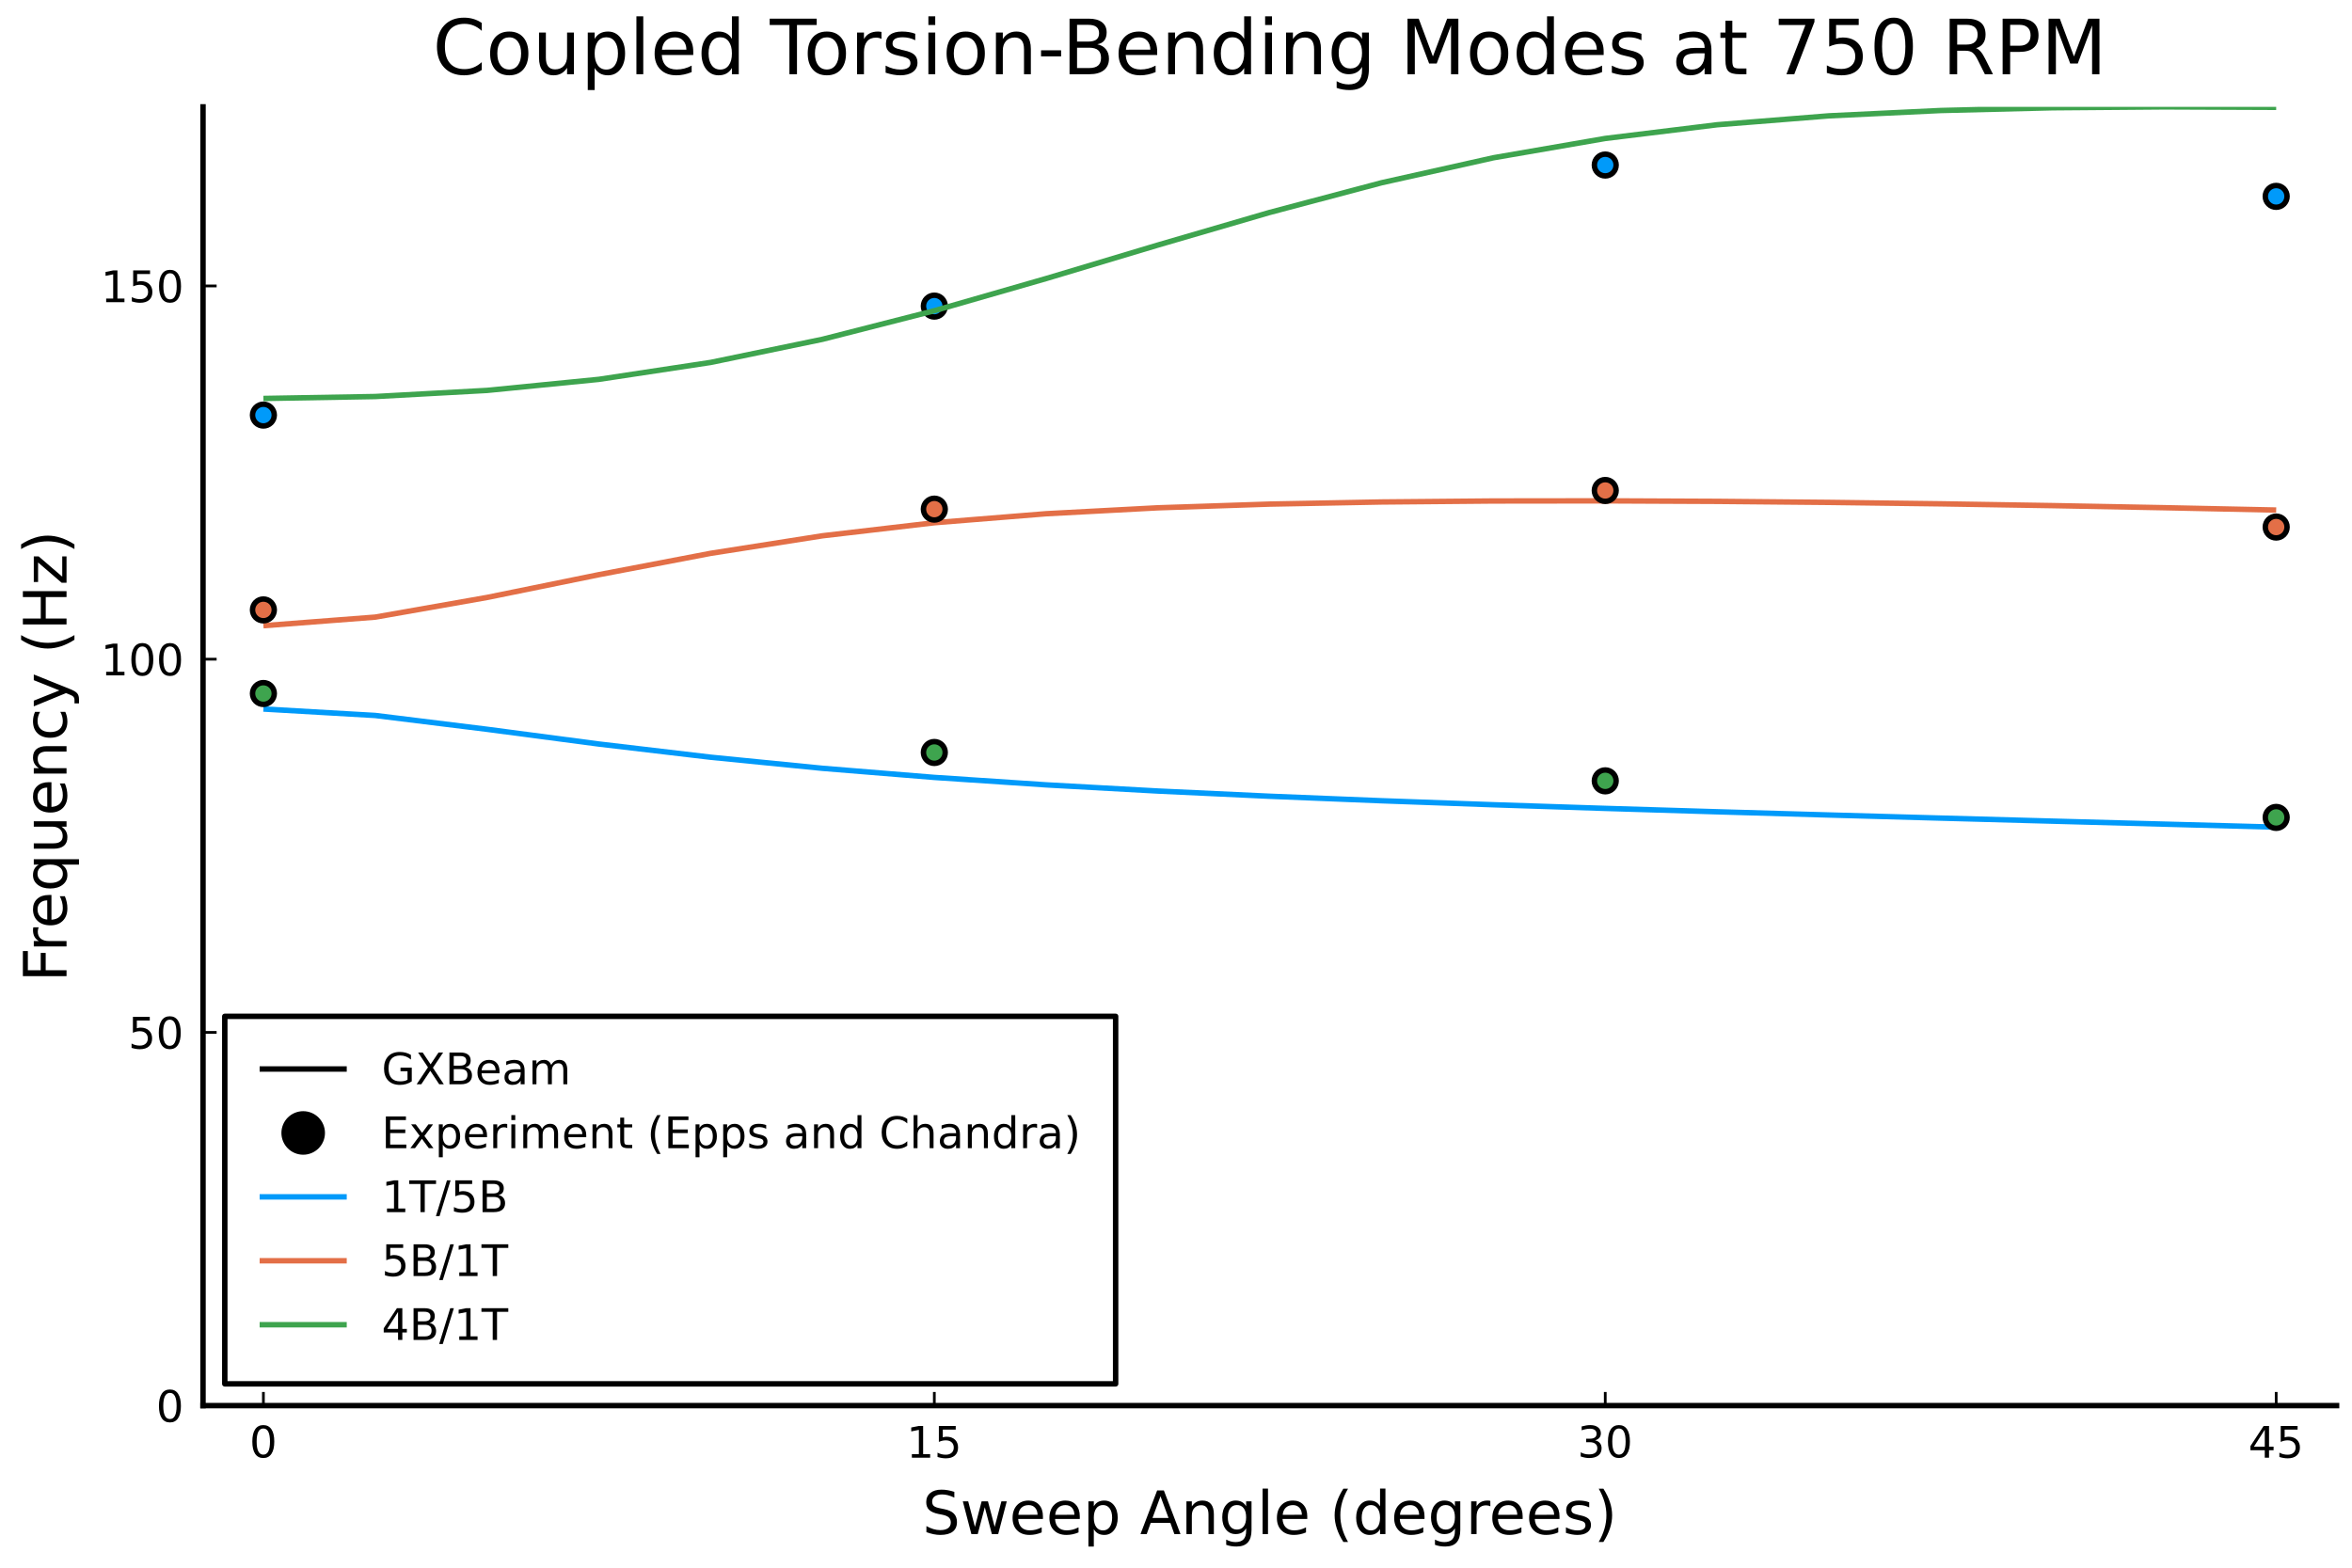 <?xml version="1.0" encoding="utf-8" standalone="no"?>
<!DOCTYPE svg PUBLIC "-//W3C//DTD SVG 1.1//EN"
  "http://www.w3.org/Graphics/SVG/1.1/DTD/svg11.dtd">
<!-- Created with matplotlib (https://matplotlib.org/) -->
<svg height="288pt" version="1.1" viewBox="0 0 432 288" width="432pt" xmlns="http://www.w3.org/2000/svg" xmlns:xlink="http://www.w3.org/1999/xlink">
 <defs>
  <style type="text/css">*{stroke-linecap:butt;stroke-linejoin:round;}</style>
 </defs>
 <g id="figure_1">
  <g id="patch_1">
   <path d="M 0 288 
L 432 288 
L 432 0 
L 0 0 
z
" style="fill:#ffffff;"/>
  </g>
  <g id="axes_1">
   <g id="patch_2">
    <path d="M 37.288 258.225 
L 429.165 258.225 
L 429.165 19.635 
L 37.288 19.635 
z
" style="fill:#ffffff;"/>
   </g>
   <g id="matplotlib.axis_1">
    <g id="xtick_1">
     <g id="line2d_1">
      <defs>
       <path d="M 0 0 
L 0 -2.5 
" id="med2a935609" style="stroke:#000000;stroke-width:0.5;"/>
      </defs>
      <g>
       <use style="stroke:#000000;stroke-width:0.5;" x="48.379" xlink:href="#med2a935609" y="258.225"/>
      </g>
     </g>
     <g id="text_1">
      <!-- $\mathregular{0}$ -->
      <g transform="translate(45.819 267.804)scale(0.08 -0.08)">
       <defs>
        <path d="M 31.781 66.406 
Q 24.172 66.406 20.328 58.906 
Q 16.5 51.422 16.5 36.375 
Q 16.5 21.391 20.328 13.891 
Q 24.172 6.391 31.781 6.391 
Q 39.453 6.391 43.281 13.891 
Q 47.125 21.391 47.125 36.375 
Q 47.125 51.422 43.281 58.906 
Q 39.453 66.406 31.781 66.406 
z
M 31.781 74.219 
Q 44.047 74.219 50.516 64.516 
Q 56.984 54.828 56.984 36.375 
Q 56.984 17.969 50.516 8.266 
Q 44.047 -1.422 31.781 -1.422 
Q 19.531 -1.422 13.062 8.266 
Q 6.594 17.969 6.594 36.375 
Q 6.594 54.828 13.062 64.516 
Q 19.531 74.219 31.781 74.219 
z
" id="DejaVuSans-48"/>
       </defs>
       <use transform="translate(0 0.781)" xlink:href="#DejaVuSans-48"/>
      </g>
     </g>
    </g>
    <g id="xtick_2">
     <g id="line2d_2">
      <g>
       <use style="stroke:#000000;stroke-width:0.5;" x="171.611" xlink:href="#med2a935609" y="258.225"/>
      </g>
     </g>
     <g id="text_2">
      <!-- $\mathregular{15}$ -->
      <g transform="translate(166.491 267.804)scale(0.08 -0.08)">
       <defs>
        <path d="M 12.406 8.297 
L 28.516 8.297 
L 28.516 63.922 
L 10.984 60.406 
L 10.984 69.391 
L 28.422 72.906 
L 38.281 72.906 
L 38.281 8.297 
L 54.391 8.297 
L 54.391 0 
L 12.406 0 
z
" id="DejaVuSans-49"/>
        <path d="M 10.797 72.906 
L 49.516 72.906 
L 49.516 64.594 
L 19.828 64.594 
L 19.828 46.734 
Q 21.969 47.469 24.109 47.828 
Q 26.266 48.188 28.422 48.188 
Q 40.625 48.188 47.75 41.5 
Q 54.891 34.812 54.891 23.391 
Q 54.891 11.625 47.562 5.094 
Q 40.234 -1.422 26.906 -1.422 
Q 22.312 -1.422 17.547 -0.641 
Q 12.797 0.141 7.719 1.703 
L 7.719 11.625 
Q 12.109 9.234 16.797 8.062 
Q 21.484 6.891 26.703 6.891 
Q 35.156 6.891 40.078 11.328 
Q 45.016 15.766 45.016 23.391 
Q 45.016 31 40.078 35.438 
Q 35.156 39.891 26.703 39.891 
Q 22.75 39.891 18.812 39.016 
Q 14.891 38.141 10.797 36.281 
z
" id="DejaVuSans-53"/>
       </defs>
       <use transform="translate(0 0.094)" xlink:href="#DejaVuSans-49"/>
       <use transform="translate(63.623 0.094)" xlink:href="#DejaVuSans-53"/>
      </g>
     </g>
    </g>
    <g id="xtick_3">
     <g id="line2d_3">
      <g>
       <use style="stroke:#000000;stroke-width:0.5;" x="294.843" xlink:href="#med2a935609" y="258.225"/>
      </g>
     </g>
     <g id="text_3">
      <!-- $\mathregular{30}$ -->
      <g transform="translate(289.723 267.804)scale(0.08 -0.08)">
       <defs>
        <path d="M 40.578 39.312 
Q 47.656 37.797 51.625 33 
Q 55.609 28.219 55.609 21.188 
Q 55.609 10.406 48.188 4.484 
Q 40.766 -1.422 27.094 -1.422 
Q 22.516 -1.422 17.656 -0.516 
Q 12.797 0.391 7.625 2.203 
L 7.625 11.719 
Q 11.719 9.328 16.594 8.109 
Q 21.484 6.891 26.812 6.891 
Q 36.078 6.891 40.938 10.547 
Q 45.797 14.203 45.797 21.188 
Q 45.797 27.641 41.281 31.266 
Q 36.766 34.906 28.719 34.906 
L 20.219 34.906 
L 20.219 43.016 
L 29.109 43.016 
Q 36.375 43.016 40.234 45.922 
Q 44.094 48.828 44.094 54.297 
Q 44.094 59.906 40.109 62.906 
Q 36.141 65.922 28.719 65.922 
Q 24.656 65.922 20.016 65.031 
Q 15.375 64.156 9.812 62.312 
L 9.812 71.094 
Q 15.438 72.656 20.344 73.438 
Q 25.25 74.219 29.594 74.219 
Q 40.828 74.219 47.359 69.109 
Q 53.906 64.016 53.906 55.328 
Q 53.906 49.266 50.438 45.094 
Q 46.969 40.922 40.578 39.312 
z
" id="DejaVuSans-51"/>
       </defs>
       <use transform="translate(0 0.781)" xlink:href="#DejaVuSans-51"/>
       <use transform="translate(63.623 0.781)" xlink:href="#DejaVuSans-48"/>
      </g>
     </g>
    </g>
    <g id="xtick_4">
     <g id="line2d_4">
      <g>
       <use style="stroke:#000000;stroke-width:0.5;" x="418.074" xlink:href="#med2a935609" y="258.225"/>
      </g>
     </g>
     <g id="text_4">
      <!-- $\mathregular{45}$ -->
      <g transform="translate(412.954 267.804)scale(0.08 -0.08)">
       <defs>
        <path d="M 37.797 64.312 
L 12.891 25.391 
L 37.797 25.391 
z
M 35.203 72.906 
L 47.609 72.906 
L 47.609 25.391 
L 58.016 25.391 
L 58.016 17.188 
L 47.609 17.188 
L 47.609 0 
L 37.797 0 
L 37.797 17.188 
L 4.891 17.188 
L 4.891 26.703 
z
" id="DejaVuSans-52"/>
       </defs>
       <use transform="translate(0 0.094)" xlink:href="#DejaVuSans-52"/>
       <use transform="translate(63.623 0.094)" xlink:href="#DejaVuSans-53"/>
      </g>
     </g>
    </g>
    <g id="text_5">
     <!-- Sweep Angle (degrees) -->
     <g transform="translate(169.399 281.826)scale(0.11 -0.11)">
      <defs>
       <path d="M 53.516 70.516 
L 53.516 60.891 
Q 47.906 63.578 42.922 64.891 
Q 37.938 66.219 33.297 66.219 
Q 25.25 66.219 20.875 63.094 
Q 16.5 59.969 16.5 54.203 
Q 16.5 49.359 19.406 46.891 
Q 22.312 44.438 30.422 42.922 
L 36.375 41.703 
Q 47.406 39.594 52.656 34.297 
Q 57.906 29 57.906 20.125 
Q 57.906 9.516 50.797 4.047 
Q 43.703 -1.422 29.984 -1.422 
Q 24.812 -1.422 18.969 -0.25 
Q 13.141 0.922 6.891 3.219 
L 6.891 13.375 
Q 12.891 10.016 18.656 8.297 
Q 24.422 6.594 29.984 6.594 
Q 38.422 6.594 43.016 9.906 
Q 47.609 13.234 47.609 19.391 
Q 47.609 24.75 44.312 27.781 
Q 41.016 30.812 33.5 32.328 
L 27.484 33.5 
Q 16.453 35.688 11.516 40.375 
Q 6.594 45.062 6.594 53.422 
Q 6.594 63.094 13.406 68.656 
Q 20.219 74.219 32.172 74.219 
Q 37.312 74.219 42.625 73.281 
Q 47.953 72.359 53.516 70.516 
z
" id="DejaVuSans-83"/>
       <path d="M 4.203 54.688 
L 13.188 54.688 
L 24.422 12.016 
L 35.594 54.688 
L 46.188 54.688 
L 57.422 12.016 
L 68.609 54.688 
L 77.594 54.688 
L 63.281 0 
L 52.688 0 
L 40.922 44.828 
L 29.109 0 
L 18.5 0 
z
" id="DejaVuSans-119"/>
       <path d="M 56.203 29.594 
L 56.203 25.203 
L 14.891 25.203 
Q 15.484 15.922 20.484 11.062 
Q 25.484 6.203 34.422 6.203 
Q 39.594 6.203 44.453 7.469 
Q 49.312 8.734 54.109 11.281 
L 54.109 2.781 
Q 49.266 0.734 44.188 -0.344 
Q 39.109 -1.422 33.891 -1.422 
Q 20.797 -1.422 13.156 6.188 
Q 5.516 13.812 5.516 26.812 
Q 5.516 40.234 12.766 48.109 
Q 20.016 56 32.328 56 
Q 43.359 56 49.781 48.891 
Q 56.203 41.797 56.203 29.594 
z
M 47.219 32.234 
Q 47.125 39.594 43.094 43.984 
Q 39.062 48.391 32.422 48.391 
Q 24.906 48.391 20.391 44.141 
Q 15.875 39.891 15.188 32.172 
z
" id="DejaVuSans-101"/>
       <path d="M 18.109 8.203 
L 18.109 -20.797 
L 9.078 -20.797 
L 9.078 54.688 
L 18.109 54.688 
L 18.109 46.391 
Q 20.953 51.266 25.266 53.625 
Q 29.594 56 35.594 56 
Q 45.562 56 51.781 48.094 
Q 58.016 40.188 58.016 27.297 
Q 58.016 14.406 51.781 6.484 
Q 45.562 -1.422 35.594 -1.422 
Q 29.594 -1.422 25.266 0.953 
Q 20.953 3.328 18.109 8.203 
z
M 48.688 27.297 
Q 48.688 37.203 44.609 42.844 
Q 40.531 48.484 33.406 48.484 
Q 26.266 48.484 22.188 42.844 
Q 18.109 37.203 18.109 27.297 
Q 18.109 17.391 22.188 11.75 
Q 26.266 6.109 33.406 6.109 
Q 40.531 6.109 44.609 11.75 
Q 48.688 17.391 48.688 27.297 
z
" id="DejaVuSans-112"/>
       <path id="DejaVuSans-32"/>
       <path d="M 34.188 63.188 
L 20.797 26.906 
L 47.609 26.906 
z
M 28.609 72.906 
L 39.797 72.906 
L 67.578 0 
L 57.328 0 
L 50.688 18.703 
L 17.828 18.703 
L 11.188 0 
L 0.781 0 
z
" id="DejaVuSans-65"/>
       <path d="M 54.891 33.016 
L 54.891 0 
L 45.906 0 
L 45.906 32.719 
Q 45.906 40.484 42.875 44.328 
Q 39.844 48.188 33.797 48.188 
Q 26.516 48.188 22.312 43.547 
Q 18.109 38.922 18.109 30.906 
L 18.109 0 
L 9.078 0 
L 9.078 54.688 
L 18.109 54.688 
L 18.109 46.188 
Q 21.344 51.125 25.703 53.562 
Q 30.078 56 35.797 56 
Q 45.219 56 50.047 50.172 
Q 54.891 44.344 54.891 33.016 
z
" id="DejaVuSans-110"/>
       <path d="M 45.406 27.984 
Q 45.406 37.75 41.375 43.109 
Q 37.359 48.484 30.078 48.484 
Q 22.859 48.484 18.828 43.109 
Q 14.797 37.75 14.797 27.984 
Q 14.797 18.266 18.828 12.891 
Q 22.859 7.516 30.078 7.516 
Q 37.359 7.516 41.375 12.891 
Q 45.406 18.266 45.406 27.984 
z
M 54.391 6.781 
Q 54.391 -7.172 48.188 -13.984 
Q 42 -20.797 29.203 -20.797 
Q 24.469 -20.797 20.266 -20.094 
Q 16.062 -19.391 12.109 -17.922 
L 12.109 -9.188 
Q 16.062 -11.328 19.922 -12.344 
Q 23.781 -13.375 27.781 -13.375 
Q 36.625 -13.375 41.016 -8.766 
Q 45.406 -4.156 45.406 5.172 
L 45.406 9.625 
Q 42.625 4.781 38.281 2.391 
Q 33.938 0 27.875 0 
Q 17.828 0 11.672 7.656 
Q 5.516 15.328 5.516 27.984 
Q 5.516 40.672 11.672 48.328 
Q 17.828 56 27.875 56 
Q 33.938 56 38.281 53.609 
Q 42.625 51.219 45.406 46.391 
L 45.406 54.688 
L 54.391 54.688 
z
" id="DejaVuSans-103"/>
       <path d="M 9.422 75.984 
L 18.406 75.984 
L 18.406 0 
L 9.422 0 
z
" id="DejaVuSans-108"/>
       <path d="M 31 75.875 
Q 24.469 64.656 21.281 53.656 
Q 18.109 42.672 18.109 31.391 
Q 18.109 20.125 21.312 9.062 
Q 24.516 -2 31 -13.188 
L 23.188 -13.188 
Q 15.875 -1.703 12.234 9.375 
Q 8.594 20.453 8.594 31.391 
Q 8.594 42.281 12.203 53.312 
Q 15.828 64.359 23.188 75.875 
z
" id="DejaVuSans-40"/>
       <path d="M 45.406 46.391 
L 45.406 75.984 
L 54.391 75.984 
L 54.391 0 
L 45.406 0 
L 45.406 8.203 
Q 42.578 3.328 38.25 0.953 
Q 33.938 -1.422 27.875 -1.422 
Q 17.969 -1.422 11.734 6.484 
Q 5.516 14.406 5.516 27.297 
Q 5.516 40.188 11.734 48.094 
Q 17.969 56 27.875 56 
Q 33.938 56 38.25 53.625 
Q 42.578 51.266 45.406 46.391 
z
M 14.797 27.297 
Q 14.797 17.391 18.875 11.75 
Q 22.953 6.109 30.078 6.109 
Q 37.203 6.109 41.297 11.75 
Q 45.406 17.391 45.406 27.297 
Q 45.406 37.203 41.297 42.844 
Q 37.203 48.484 30.078 48.484 
Q 22.953 48.484 18.875 42.844 
Q 14.797 37.203 14.797 27.297 
z
" id="DejaVuSans-100"/>
       <path d="M 41.109 46.297 
Q 39.594 47.172 37.812 47.578 
Q 36.031 48 33.891 48 
Q 26.266 48 22.188 43.047 
Q 18.109 38.094 18.109 28.812 
L 18.109 0 
L 9.078 0 
L 9.078 54.688 
L 18.109 54.688 
L 18.109 46.188 
Q 20.953 51.172 25.484 53.578 
Q 30.031 56 36.531 56 
Q 37.453 56 38.578 55.875 
Q 39.703 55.766 41.062 55.516 
z
" id="DejaVuSans-114"/>
       <path d="M 44.281 53.078 
L 44.281 44.578 
Q 40.484 46.531 36.375 47.5 
Q 32.281 48.484 27.875 48.484 
Q 21.188 48.484 17.844 46.438 
Q 14.5 44.391 14.5 40.281 
Q 14.5 37.156 16.891 35.375 
Q 19.281 33.594 26.516 31.984 
L 29.594 31.297 
Q 39.156 29.25 43.188 25.516 
Q 47.219 21.781 47.219 15.094 
Q 47.219 7.469 41.188 3.016 
Q 35.156 -1.422 24.609 -1.422 
Q 20.219 -1.422 15.453 -0.562 
Q 10.688 0.297 5.422 2 
L 5.422 11.281 
Q 10.406 8.688 15.234 7.391 
Q 20.062 6.109 24.812 6.109 
Q 31.156 6.109 34.562 8.281 
Q 37.984 10.453 37.984 14.406 
Q 37.984 18.062 35.516 20.016 
Q 33.062 21.969 24.703 23.781 
L 21.578 24.516 
Q 13.234 26.266 9.516 29.906 
Q 5.812 33.547 5.812 39.891 
Q 5.812 47.609 11.281 51.797 
Q 16.75 56 26.812 56 
Q 31.781 56 36.172 55.266 
Q 40.578 54.547 44.281 53.078 
z
" id="DejaVuSans-115"/>
       <path d="M 8.016 75.875 
L 15.828 75.875 
Q 23.141 64.359 26.781 53.312 
Q 30.422 42.281 30.422 31.391 
Q 30.422 20.453 26.781 9.375 
Q 23.141 -1.703 15.828 -13.188 
L 8.016 -13.188 
Q 14.5 -2 17.703 9.062 
Q 20.906 20.125 20.906 31.391 
Q 20.906 42.672 17.703 53.656 
Q 14.5 64.656 8.016 75.875 
z
" id="DejaVuSans-41"/>
      </defs>
      <use xlink:href="#DejaVuSans-83"/>
      <use x="63.477" xlink:href="#DejaVuSans-119"/>
      <use x="145.264" xlink:href="#DejaVuSans-101"/>
      <use x="206.787" xlink:href="#DejaVuSans-101"/>
      <use x="268.311" xlink:href="#DejaVuSans-112"/>
      <use x="331.787" xlink:href="#DejaVuSans-32"/>
      <use x="363.574" xlink:href="#DejaVuSans-65"/>
      <use x="431.982" xlink:href="#DejaVuSans-110"/>
      <use x="495.361" xlink:href="#DejaVuSans-103"/>
      <use x="558.838" xlink:href="#DejaVuSans-108"/>
      <use x="586.621" xlink:href="#DejaVuSans-101"/>
      <use x="648.145" xlink:href="#DejaVuSans-32"/>
      <use x="679.932" xlink:href="#DejaVuSans-40"/>
      <use x="718.945" xlink:href="#DejaVuSans-100"/>
      <use x="782.422" xlink:href="#DejaVuSans-101"/>
      <use x="843.945" xlink:href="#DejaVuSans-103"/>
      <use x="907.422" xlink:href="#DejaVuSans-114"/>
      <use x="946.285" xlink:href="#DejaVuSans-101"/>
      <use x="1007.809" xlink:href="#DejaVuSans-101"/>
      <use x="1069.332" xlink:href="#DejaVuSans-115"/>
      <use x="1121.432" xlink:href="#DejaVuSans-41"/>
     </g>
    </g>
   </g>
   <g id="matplotlib.axis_2">
    <g id="ytick_1">
     <g id="line2d_5">
      <defs>
       <path d="M 0 0 
L 2.5 0 
" id="m0fad0d8793" style="stroke:#000000;stroke-width:0.5;"/>
      </defs>
      <g>
       <use style="stroke:#000000;stroke-width:0.5;" x="37.288" xlink:href="#m0fad0d8793" y="258.225"/>
      </g>
     </g>
     <g id="text_6">
      <!-- $\mathregular{0}$ -->
      <g transform="translate(28.668 261.265)scale(0.08 -0.08)">
       <use transform="translate(0 0.781)" xlink:href="#DejaVuSans-48"/>
      </g>
     </g>
    </g>
    <g id="ytick_2">
     <g id="line2d_6">
      <g>
       <use style="stroke:#000000;stroke-width:0.5;" x="37.288" xlink:href="#m0fad0d8793" y="189.661"/>
      </g>
     </g>
     <g id="text_7">
      <!-- $\mathregular{50}$ -->
      <g transform="translate(23.548 192.701)scale(0.08 -0.08)">
       <use transform="translate(0 0.781)" xlink:href="#DejaVuSans-53"/>
       <use transform="translate(63.623 0.781)" xlink:href="#DejaVuSans-48"/>
      </g>
     </g>
    </g>
    <g id="ytick_3">
     <g id="line2d_7">
      <g>
       <use style="stroke:#000000;stroke-width:0.5;" x="37.288" xlink:href="#m0fad0d8793" y="121.097"/>
      </g>
     </g>
     <g id="text_8">
      <!-- $\mathregular{100}$ -->
      <g transform="translate(18.508 124.136)scale(0.08 -0.08)">
       <use transform="translate(0 0.781)" xlink:href="#DejaVuSans-49"/>
       <use transform="translate(63.623 0.781)" xlink:href="#DejaVuSans-48"/>
       <use transform="translate(127.246 0.781)" xlink:href="#DejaVuSans-48"/>
      </g>
     </g>
    </g>
    <g id="ytick_4">
     <g id="line2d_8">
      <g>
       <use style="stroke:#000000;stroke-width:0.5;" x="37.288" xlink:href="#m0fad0d8793" y="52.533"/>
      </g>
     </g>
     <g id="text_9">
      <!-- $\mathregular{150}$ -->
      <g transform="translate(18.508 55.572)scale(0.08 -0.08)">
       <use transform="translate(0 0.781)" xlink:href="#DejaVuSans-49"/>
       <use transform="translate(63.623 0.781)" xlink:href="#DejaVuSans-53"/>
       <use transform="translate(127.246 0.781)" xlink:href="#DejaVuSans-48"/>
      </g>
     </g>
    </g>
    <g id="text_10">
     <!-- Frequency (Hz) -->
     <g transform="translate(12.221 180.405)rotate(-90)scale(0.11 -0.11)">
      <defs>
       <path d="M 9.812 72.906 
L 51.703 72.906 
L 51.703 64.594 
L 19.672 64.594 
L 19.672 43.109 
L 48.578 43.109 
L 48.578 34.812 
L 19.672 34.812 
L 19.672 0 
L 9.812 0 
z
" id="DejaVuSans-70"/>
       <path d="M 14.797 27.297 
Q 14.797 17.391 18.875 11.75 
Q 22.953 6.109 30.078 6.109 
Q 37.203 6.109 41.297 11.75 
Q 45.406 17.391 45.406 27.297 
Q 45.406 37.203 41.297 42.844 
Q 37.203 48.484 30.078 48.484 
Q 22.953 48.484 18.875 42.844 
Q 14.797 37.203 14.797 27.297 
z
M 45.406 8.203 
Q 42.578 3.328 38.25 0.953 
Q 33.938 -1.422 27.875 -1.422 
Q 17.969 -1.422 11.734 6.484 
Q 5.516 14.406 5.516 27.297 
Q 5.516 40.188 11.734 48.094 
Q 17.969 56 27.875 56 
Q 33.938 56 38.25 53.625 
Q 42.578 51.266 45.406 46.391 
L 45.406 54.688 
L 54.391 54.688 
L 54.391 -20.797 
L 45.406 -20.797 
z
" id="DejaVuSans-113"/>
       <path d="M 8.5 21.578 
L 8.5 54.688 
L 17.484 54.688 
L 17.484 21.922 
Q 17.484 14.156 20.5 10.266 
Q 23.531 6.391 29.594 6.391 
Q 36.859 6.391 41.078 11.031 
Q 45.312 15.672 45.312 23.688 
L 45.312 54.688 
L 54.297 54.688 
L 54.297 0 
L 45.312 0 
L 45.312 8.406 
Q 42.047 3.422 37.719 1 
Q 33.406 -1.422 27.688 -1.422 
Q 18.266 -1.422 13.375 4.438 
Q 8.5 10.297 8.5 21.578 
z
M 31.109 56 
z
" id="DejaVuSans-117"/>
       <path d="M 48.781 52.594 
L 48.781 44.188 
Q 44.969 46.297 41.141 47.344 
Q 37.312 48.391 33.406 48.391 
Q 24.656 48.391 19.812 42.844 
Q 14.984 37.312 14.984 27.297 
Q 14.984 17.281 19.812 11.734 
Q 24.656 6.203 33.406 6.203 
Q 37.312 6.203 41.141 7.25 
Q 44.969 8.297 48.781 10.406 
L 48.781 2.094 
Q 45.016 0.344 40.984 -0.531 
Q 36.969 -1.422 32.422 -1.422 
Q 20.062 -1.422 12.781 6.344 
Q 5.516 14.109 5.516 27.297 
Q 5.516 40.672 12.859 48.328 
Q 20.219 56 33.016 56 
Q 37.156 56 41.109 55.141 
Q 45.062 54.297 48.781 52.594 
z
" id="DejaVuSans-99"/>
       <path d="M 32.172 -5.078 
Q 28.375 -14.844 24.75 -17.812 
Q 21.141 -20.797 15.094 -20.797 
L 7.906 -20.797 
L 7.906 -13.281 
L 13.188 -13.281 
Q 16.891 -13.281 18.938 -11.516 
Q 21 -9.766 23.484 -3.219 
L 25.094 0.875 
L 2.984 54.688 
L 12.5 54.688 
L 29.594 11.922 
L 46.688 54.688 
L 56.203 54.688 
z
" id="DejaVuSans-121"/>
       <path d="M 9.812 72.906 
L 19.672 72.906 
L 19.672 43.016 
L 55.516 43.016 
L 55.516 72.906 
L 65.375 72.906 
L 65.375 0 
L 55.516 0 
L 55.516 34.719 
L 19.672 34.719 
L 19.672 0 
L 9.812 0 
z
" id="DejaVuSans-72"/>
       <path d="M 5.516 54.688 
L 48.188 54.688 
L 48.188 46.484 
L 14.406 7.172 
L 48.188 7.172 
L 48.188 0 
L 4.297 0 
L 4.297 8.203 
L 38.094 47.516 
L 5.516 47.516 
z
" id="DejaVuSans-122"/>
      </defs>
      <use xlink:href="#DejaVuSans-70"/>
      <use x="50.27" xlink:href="#DejaVuSans-114"/>
      <use x="89.133" xlink:href="#DejaVuSans-101"/>
      <use x="150.656" xlink:href="#DejaVuSans-113"/>
      <use x="214.133" xlink:href="#DejaVuSans-117"/>
      <use x="277.512" xlink:href="#DejaVuSans-101"/>
      <use x="339.035" xlink:href="#DejaVuSans-110"/>
      <use x="402.414" xlink:href="#DejaVuSans-99"/>
      <use x="457.395" xlink:href="#DejaVuSans-121"/>
      <use x="516.574" xlink:href="#DejaVuSans-32"/>
      <use x="548.361" xlink:href="#DejaVuSans-40"/>
      <use x="587.375" xlink:href="#DejaVuSans-72"/>
      <use x="662.57" xlink:href="#DejaVuSans-122"/>
      <use x="715.061" xlink:href="#DejaVuSans-41"/>
     </g>
    </g>
   </g>
   <g id="patch_3">
    <path d="M 37.288 258.225 
L 37.288 19.635 
" style="fill:none;stroke:#000000;stroke-linecap:square;stroke-linejoin:miter;"/>
   </g>
   <g id="patch_4">
    <path d="M 37.288 258.225 
L 429.165 258.225 
" style="fill:none;stroke:#000000;stroke-linecap:square;stroke-linejoin:miter;"/>
   </g>
   <g id="line2d_9">
    <path clip-path="url(#pa2c66ff5b9)" d="M 48.379 130.253 
L 68.918 131.439 
L 89.456 133.978 
L 109.995 136.686 
L 130.534 139.111 
L 151.072 141.148 
L 171.611 142.82 
L 192.15 144.188 
L 212.688 145.322 
L 233.227 146.279 
L 253.765 147.107 
L 274.304 147.841 
L 294.843 148.51 
L 315.381 149.132 
L 335.92 149.723 
L 356.459 150.293 
L 376.997 150.852 
L 397.536 151.404 
L 418.074 151.955 
" style="fill:none;stroke:#009afa;"/>
   </g>
   <g id="text_11">
    <!-- Coupled Torsion-Bending Modes at 750 RPM -->
    <g transform="translate(79.473 13.635)scale(0.14 -0.14)">
     <defs>
      <path d="M 64.406 67.281 
L 64.406 56.891 
Q 59.422 61.531 53.781 63.812 
Q 48.141 66.109 41.797 66.109 
Q 29.297 66.109 22.656 58.469 
Q 16.016 50.828 16.016 36.375 
Q 16.016 21.969 22.656 14.328 
Q 29.297 6.688 41.797 6.688 
Q 48.141 6.688 53.781 8.984 
Q 59.422 11.281 64.406 15.922 
L 64.406 5.609 
Q 59.234 2.094 53.438 0.328 
Q 47.656 -1.422 41.219 -1.422 
Q 24.656 -1.422 15.125 8.703 
Q 5.609 18.844 5.609 36.375 
Q 5.609 53.953 15.125 64.078 
Q 24.656 74.219 41.219 74.219 
Q 47.75 74.219 53.531 72.484 
Q 59.328 70.75 64.406 67.281 
z
" id="DejaVuSans-67"/>
      <path d="M 30.609 48.391 
Q 23.391 48.391 19.188 42.75 
Q 14.984 37.109 14.984 27.297 
Q 14.984 17.484 19.156 11.844 
Q 23.344 6.203 30.609 6.203 
Q 37.797 6.203 41.984 11.859 
Q 46.188 17.531 46.188 27.297 
Q 46.188 37.016 41.984 42.703 
Q 37.797 48.391 30.609 48.391 
z
M 30.609 56 
Q 42.328 56 49.016 48.375 
Q 55.719 40.766 55.719 27.297 
Q 55.719 13.875 49.016 6.219 
Q 42.328 -1.422 30.609 -1.422 
Q 18.844 -1.422 12.172 6.219 
Q 5.516 13.875 5.516 27.297 
Q 5.516 40.766 12.172 48.375 
Q 18.844 56 30.609 56 
z
" id="DejaVuSans-111"/>
      <path d="M -0.297 72.906 
L 61.375 72.906 
L 61.375 64.594 
L 35.5 64.594 
L 35.5 0 
L 25.594 0 
L 25.594 64.594 
L -0.297 64.594 
z
" id="DejaVuSans-84"/>
      <path d="M 9.422 54.688 
L 18.406 54.688 
L 18.406 0 
L 9.422 0 
z
M 9.422 75.984 
L 18.406 75.984 
L 18.406 64.594 
L 9.422 64.594 
z
" id="DejaVuSans-105"/>
      <path d="M 4.891 31.391 
L 31.203 31.391 
L 31.203 23.391 
L 4.891 23.391 
z
" id="DejaVuSans-45"/>
      <path d="M 19.672 34.812 
L 19.672 8.109 
L 35.5 8.109 
Q 43.453 8.109 47.281 11.406 
Q 51.125 14.703 51.125 21.484 
Q 51.125 28.328 47.281 31.562 
Q 43.453 34.812 35.5 34.812 
z
M 19.672 64.797 
L 19.672 42.828 
L 34.281 42.828 
Q 41.5 42.828 45.031 45.531 
Q 48.578 48.25 48.578 53.812 
Q 48.578 59.328 45.031 62.062 
Q 41.5 64.797 34.281 64.797 
z
M 9.812 72.906 
L 35.016 72.906 
Q 46.297 72.906 52.391 68.219 
Q 58.5 63.531 58.5 54.891 
Q 58.5 48.188 55.375 44.234 
Q 52.25 40.281 46.188 39.312 
Q 53.469 37.75 57.5 32.781 
Q 61.531 27.828 61.531 20.406 
Q 61.531 10.641 54.891 5.312 
Q 48.25 0 35.984 0 
L 9.812 0 
z
" id="DejaVuSans-66"/>
      <path d="M 9.812 72.906 
L 24.516 72.906 
L 43.109 23.297 
L 61.812 72.906 
L 76.516 72.906 
L 76.516 0 
L 66.891 0 
L 66.891 64.016 
L 48.094 14.016 
L 38.188 14.016 
L 19.391 64.016 
L 19.391 0 
L 9.812 0 
z
" id="DejaVuSans-77"/>
      <path d="M 34.281 27.484 
Q 23.391 27.484 19.188 25 
Q 14.984 22.516 14.984 16.5 
Q 14.984 11.719 18.141 8.906 
Q 21.297 6.109 26.703 6.109 
Q 34.188 6.109 38.703 11.406 
Q 43.219 16.703 43.219 25.484 
L 43.219 27.484 
z
M 52.203 31.203 
L 52.203 0 
L 43.219 0 
L 43.219 8.297 
Q 40.141 3.328 35.547 0.953 
Q 30.953 -1.422 24.312 -1.422 
Q 15.922 -1.422 10.953 3.297 
Q 6 8.016 6 15.922 
Q 6 25.141 12.172 29.828 
Q 18.359 34.516 30.609 34.516 
L 43.219 34.516 
L 43.219 35.406 
Q 43.219 41.609 39.141 45 
Q 35.062 48.391 27.688 48.391 
Q 23 48.391 18.547 47.266 
Q 14.109 46.141 10.016 43.891 
L 10.016 52.203 
Q 14.938 54.109 19.578 55.047 
Q 24.219 56 28.609 56 
Q 40.484 56 46.344 49.844 
Q 52.203 43.703 52.203 31.203 
z
" id="DejaVuSans-97"/>
      <path d="M 18.312 70.219 
L 18.312 54.688 
L 36.812 54.688 
L 36.812 47.703 
L 18.312 47.703 
L 18.312 18.016 
Q 18.312 11.328 20.141 9.422 
Q 21.969 7.516 27.594 7.516 
L 36.812 7.516 
L 36.812 0 
L 27.594 0 
Q 17.188 0 13.234 3.875 
Q 9.281 7.766 9.281 18.016 
L 9.281 47.703 
L 2.688 47.703 
L 2.688 54.688 
L 9.281 54.688 
L 9.281 70.219 
z
" id="DejaVuSans-116"/>
      <path d="M 8.203 72.906 
L 55.078 72.906 
L 55.078 68.703 
L 28.609 0 
L 18.312 0 
L 43.219 64.594 
L 8.203 64.594 
z
" id="DejaVuSans-55"/>
      <path d="M 44.391 34.188 
Q 47.562 33.109 50.562 29.594 
Q 53.562 26.078 56.594 19.922 
L 66.609 0 
L 56 0 
L 46.688 18.703 
Q 43.062 26.031 39.672 28.422 
Q 36.281 30.812 30.422 30.812 
L 19.672 30.812 
L 19.672 0 
L 9.812 0 
L 9.812 72.906 
L 32.078 72.906 
Q 44.578 72.906 50.734 67.672 
Q 56.891 62.453 56.891 51.906 
Q 56.891 45.016 53.688 40.469 
Q 50.484 35.938 44.391 34.188 
z
M 19.672 64.797 
L 19.672 38.922 
L 32.078 38.922 
Q 39.203 38.922 42.844 42.219 
Q 46.484 45.516 46.484 51.906 
Q 46.484 58.297 42.844 61.547 
Q 39.203 64.797 32.078 64.797 
z
" id="DejaVuSans-82"/>
      <path d="M 19.672 64.797 
L 19.672 37.406 
L 32.078 37.406 
Q 38.969 37.406 42.719 40.969 
Q 46.484 44.531 46.484 51.125 
Q 46.484 57.672 42.719 61.234 
Q 38.969 64.797 32.078 64.797 
z
M 9.812 72.906 
L 32.078 72.906 
Q 44.344 72.906 50.609 67.359 
Q 56.891 61.812 56.891 51.125 
Q 56.891 40.328 50.609 34.812 
Q 44.344 29.297 32.078 29.297 
L 19.672 29.297 
L 19.672 0 
L 9.812 0 
z
" id="DejaVuSans-80"/>
     </defs>
     <use xlink:href="#DejaVuSans-67"/>
     <use x="69.824" xlink:href="#DejaVuSans-111"/>
     <use x="131.006" xlink:href="#DejaVuSans-117"/>
     <use x="194.385" xlink:href="#DejaVuSans-112"/>
     <use x="257.861" xlink:href="#DejaVuSans-108"/>
     <use x="285.645" xlink:href="#DejaVuSans-101"/>
     <use x="347.168" xlink:href="#DejaVuSans-100"/>
     <use x="410.645" xlink:href="#DejaVuSans-32"/>
     <use x="442.432" xlink:href="#DejaVuSans-84"/>
     <use x="486.516" xlink:href="#DejaVuSans-111"/>
     <use x="547.697" xlink:href="#DejaVuSans-114"/>
     <use x="588.811" xlink:href="#DejaVuSans-115"/>
     <use x="640.91" xlink:href="#DejaVuSans-105"/>
     <use x="668.693" xlink:href="#DejaVuSans-111"/>
     <use x="729.875" xlink:href="#DejaVuSans-110"/>
     <use x="793.254" xlink:href="#DejaVuSans-45"/>
     <use x="825.713" xlink:href="#DejaVuSans-66"/>
     <use x="894.316" xlink:href="#DejaVuSans-101"/>
     <use x="955.84" xlink:href="#DejaVuSans-110"/>
     <use x="1019.219" xlink:href="#DejaVuSans-100"/>
     <use x="1082.695" xlink:href="#DejaVuSans-105"/>
     <use x="1110.479" xlink:href="#DejaVuSans-110"/>
     <use x="1173.857" xlink:href="#DejaVuSans-103"/>
     <use x="1237.334" xlink:href="#DejaVuSans-32"/>
     <use x="1269.121" xlink:href="#DejaVuSans-77"/>
     <use x="1355.4" xlink:href="#DejaVuSans-111"/>
     <use x="1416.582" xlink:href="#DejaVuSans-100"/>
     <use x="1480.059" xlink:href="#DejaVuSans-101"/>
     <use x="1541.582" xlink:href="#DejaVuSans-115"/>
     <use x="1593.682" xlink:href="#DejaVuSans-32"/>
     <use x="1625.469" xlink:href="#DejaVuSans-97"/>
     <use x="1686.748" xlink:href="#DejaVuSans-116"/>
     <use x="1725.957" xlink:href="#DejaVuSans-32"/>
     <use x="1757.744" xlink:href="#DejaVuSans-55"/>
     <use x="1821.367" xlink:href="#DejaVuSans-53"/>
     <use x="1884.99" xlink:href="#DejaVuSans-48"/>
     <use x="1948.613" xlink:href="#DejaVuSans-32"/>
     <use x="1980.4" xlink:href="#DejaVuSans-82"/>
     <use x="2049.883" xlink:href="#DejaVuSans-80"/>
     <use x="2110.186" xlink:href="#DejaVuSans-77"/>
    </g>
   </g>
   <g id="PathCollection_1">
    <defs>
     <path d="M 0 2 
C 0.53 2 1.039 1.789 1.414 1.414 
C 1.789 1.039 2 0.53 2 0 
C 2 -0.53 1.789 -1.039 1.414 -1.414 
C 1.039 -1.789 0.53 -2 0 -2 
C -0.53 -2 -1.039 -1.789 -1.414 -1.414 
C -1.789 -1.039 -2 -0.53 -2 0 
C -2 0.53 -1.789 1.039 -1.414 1.414 
C -1.039 1.789 -0.53 2 0 2 
z
" id="m9f19ea1b67" style="stroke:#000000;"/>
    </defs>
    <g clip-path="url(#pa2c66ff5b9)">
     <use style="fill:#009afa;stroke:#000000;" x="48.379" xlink:href="#m9f19ea1b67" y="76.256"/>
     <use style="fill:#009afa;stroke:#000000;" x="171.611" xlink:href="#m9f19ea1b67" y="56.235"/>
     <use style="fill:#009afa;stroke:#000000;" x="294.843" xlink:href="#m9f19ea1b67" y="30.318"/>
     <use style="fill:#009afa;stroke:#000000;" x="418.074" xlink:href="#m9f19ea1b67" y="36.077"/>
    </g>
   </g>
   <g id="line2d_10">
    <path clip-path="url(#pa2c66ff5b9)" d="M 48.379 114.947 
L 68.918 113.371 
L 89.456 109.759 
L 109.995 105.575 
L 130.534 101.652 
L 151.072 98.428 
L 171.611 96.033 
L 192.15 94.377 
L 212.688 93.288 
L 233.227 92.608 
L 253.765 92.218 
L 274.304 92.037 
L 294.843 92.012 
L 315.381 92.106 
L 335.92 92.294 
L 356.459 92.558 
L 376.997 92.887 
L 397.536 93.271 
L 418.074 93.702 
" style="fill:none;stroke:#e36f47;"/>
   </g>
   <g id="PathCollection_2">
    <defs>
     <path d="M 0 2 
C 0.53 2 1.039 1.789 1.414 1.414 
C 1.789 1.039 2 0.53 2 0 
C 2 -0.53 1.789 -1.039 1.414 -1.414 
C 1.039 -1.789 0.53 -2 0 -2 
C -0.53 -2 -1.039 -1.789 -1.414 -1.414 
C -1.789 -1.039 -2 -0.53 -2 0 
C -2 0.53 -1.789 1.039 -1.414 1.414 
C -1.039 1.789 -0.53 2 0 2 
z
" id="m360945cf5b" style="stroke:#000000;"/>
    </defs>
    <g clip-path="url(#pa2c66ff5b9)">
     <use style="fill:#e36f47;stroke:#000000;" x="48.379" xlink:href="#m360945cf5b" y="112.046"/>
     <use style="fill:#e36f47;stroke:#000000;" x="171.611" xlink:href="#m360945cf5b" y="93.534"/>
     <use style="fill:#e36f47;stroke:#000000;" x="294.843" xlink:href="#m360945cf5b" y="90.106"/>
     <use style="fill:#e36f47;stroke:#000000;" x="418.074" xlink:href="#m360945cf5b" y="96.825"/>
    </g>
   </g>
   <g id="line2d_11">
    <path clip-path="url(#pa2c66ff5b9)" d="M 48.379 73.203 
L 68.918 72.846 
L 89.456 71.722 
L 109.995 69.69 
L 130.534 66.581 
L 151.072 62.329 
L 171.611 57.081 
L 192.15 51.171 
L 212.688 45.014 
L 233.227 39.021 
L 253.765 33.572 
L 274.304 28.983 
L 294.843 25.435 
L 315.381 22.921 
L 335.92 21.28 
L 356.459 20.301 
L 376.997 19.798 
L 397.536 19.635 
L 418.074 19.718 
" style="fill:none;stroke:#3ea44e;"/>
   </g>
   <g id="PathCollection_3">
    <defs>
     <path d="M 0 2 
C 0.53 2 1.039 1.789 1.414 1.414 
C 1.789 1.039 2 0.53 2 0 
C 2 -0.53 1.789 -1.039 1.414 -1.414 
C 1.039 -1.789 0.53 -2 0 -2 
C -0.53 -2 -1.039 -1.789 -1.414 -1.414 
C -1.789 -1.039 -2 -0.53 -2 0 
C -2 0.53 -1.789 1.039 -1.414 1.414 
C -1.039 1.789 -0.53 2 0 2 
z
" id="m3e40c912b7" style="stroke:#000000;"/>
    </defs>
    <g clip-path="url(#pa2c66ff5b9)">
     <use style="fill:#3ea44e;stroke:#000000;" x="48.379" xlink:href="#m3e40c912b7" y="127.405"/>
     <use style="fill:#3ea44e;stroke:#000000;" x="171.611" xlink:href="#m3e40c912b7" y="138.238"/>
     <use style="fill:#3ea44e;stroke:#000000;" x="294.843" xlink:href="#m3e40c912b7" y="143.449"/>
     <use style="fill:#3ea44e;stroke:#000000;" x="418.074" xlink:href="#m3e40c912b7" y="150.168"/>
    </g>
   </g>
   <g id="legend_1">
    <g id="patch_5">
     <path d="M 41.288 254.225 
L 204.912 254.225 
L 204.912 186.713 
L 41.288 186.713 
z
" style="fill:#ffffff;stroke:#000000;stroke-linejoin:miter;"/>
    </g>
    <g id="line2d_12">
     <path d="M 47.688 196.392 
L 63.688 196.392 
" style="fill:none;stroke:#000000;stroke-linejoin:miter;"/>
    </g>
    <g id="line2d_13"/>
    <g id="text_12">
     <!-- GXBeam -->
     <g transform="translate(70.088 199.192)scale(0.08 -0.08)">
      <defs>
       <path d="M 59.516 10.406 
L 59.516 29.984 
L 43.406 29.984 
L 43.406 38.094 
L 69.281 38.094 
L 69.281 6.781 
Q 63.578 2.734 56.688 0.656 
Q 49.812 -1.422 42 -1.422 
Q 24.906 -1.422 15.25 8.562 
Q 5.609 18.562 5.609 36.375 
Q 5.609 54.25 15.25 64.234 
Q 24.906 74.219 42 74.219 
Q 49.125 74.219 55.547 72.453 
Q 61.969 70.703 67.391 67.281 
L 67.391 56.781 
Q 61.922 61.422 55.766 63.766 
Q 49.609 66.109 42.828 66.109 
Q 29.438 66.109 22.719 58.641 
Q 16.016 51.172 16.016 36.375 
Q 16.016 21.625 22.719 14.156 
Q 29.438 6.688 42.828 6.688 
Q 48.047 6.688 52.141 7.594 
Q 56.25 8.5 59.516 10.406 
z
" id="DejaVuSans-71"/>
       <path d="M 6.297 72.906 
L 16.891 72.906 
L 35.016 45.797 
L 53.219 72.906 
L 63.812 72.906 
L 40.375 37.891 
L 65.375 0 
L 54.781 0 
L 34.281 31 
L 13.625 0 
L 2.984 0 
L 29 38.922 
z
" id="DejaVuSans-88"/>
       <path d="M 52 44.188 
Q 55.375 50.25 60.062 53.125 
Q 64.75 56 71.094 56 
Q 79.641 56 84.281 50.016 
Q 88.922 44.047 88.922 33.016 
L 88.922 0 
L 79.891 0 
L 79.891 32.719 
Q 79.891 40.578 77.094 44.375 
Q 74.312 48.188 68.609 48.188 
Q 61.625 48.188 57.562 43.547 
Q 53.516 38.922 53.516 30.906 
L 53.516 0 
L 44.484 0 
L 44.484 32.719 
Q 44.484 40.625 41.703 44.406 
Q 38.922 48.188 33.109 48.188 
Q 26.219 48.188 22.156 43.531 
Q 18.109 38.875 18.109 30.906 
L 18.109 0 
L 9.078 0 
L 9.078 54.688 
L 18.109 54.688 
L 18.109 46.188 
Q 21.188 51.219 25.484 53.609 
Q 29.781 56 35.688 56 
Q 41.656 56 45.828 52.969 
Q 50 49.953 52 44.188 
z
" id="DejaVuSans-109"/>
      </defs>
      <use xlink:href="#DejaVuSans-71"/>
      <use x="77.49" xlink:href="#DejaVuSans-88"/>
      <use x="145.996" xlink:href="#DejaVuSans-66"/>
      <use x="214.6" xlink:href="#DejaVuSans-101"/>
      <use x="276.123" xlink:href="#DejaVuSans-97"/>
      <use x="337.402" xlink:href="#DejaVuSans-109"/>
     </g>
    </g>
    <g id="line2d_14">
     <path d="M 47.688 208.134 
L 63.688 208.134 
" style="fill:none;"/>
    </g>
    <g id="line2d_15">
     <defs>
      <path d="M 0 3.2 
C 0.849 3.2 1.663 2.863 2.263 2.263 
C 2.863 1.663 3.2 0.849 3.2 0 
C 3.2 -0.849 2.863 -1.663 2.263 -2.263 
C 1.663 -2.863 0.849 -3.2 0 -3.2 
C -0.849 -3.2 -1.663 -2.863 -2.263 -2.263 
C -2.863 -1.663 -3.2 -0.849 -3.2 0 
C -3.2 0.849 -2.863 1.663 -2.263 2.263 
C -1.663 2.863 -0.849 3.2 0 3.2 
z
" id="m0167aa95a5" style="stroke:#000000;stroke-width:1.6;"/>
     </defs>
     <g>
      <use style="stroke:#000000;stroke-width:1.6;" x="55.688" xlink:href="#m0167aa95a5" y="208.134"/>
     </g>
    </g>
    <g id="text_13">
     <!-- Experiment (Epps and Chandra) -->
     <g transform="translate(70.088 210.934)scale(0.08 -0.08)">
      <defs>
       <path d="M 9.812 72.906 
L 55.906 72.906 
L 55.906 64.594 
L 19.672 64.594 
L 19.672 43.016 
L 54.391 43.016 
L 54.391 34.719 
L 19.672 34.719 
L 19.672 8.297 
L 56.781 8.297 
L 56.781 0 
L 9.812 0 
z
" id="DejaVuSans-69"/>
       <path d="M 54.891 54.688 
L 35.109 28.078 
L 55.906 0 
L 45.312 0 
L 29.391 21.484 
L 13.484 0 
L 2.875 0 
L 24.125 28.609 
L 4.688 54.688 
L 15.281 54.688 
L 29.781 35.203 
L 44.281 54.688 
z
" id="DejaVuSans-120"/>
       <path d="M 54.891 33.016 
L 54.891 0 
L 45.906 0 
L 45.906 32.719 
Q 45.906 40.484 42.875 44.328 
Q 39.844 48.188 33.797 48.188 
Q 26.516 48.188 22.312 43.547 
Q 18.109 38.922 18.109 30.906 
L 18.109 0 
L 9.078 0 
L 9.078 75.984 
L 18.109 75.984 
L 18.109 46.188 
Q 21.344 51.125 25.703 53.562 
Q 30.078 56 35.797 56 
Q 45.219 56 50.047 50.172 
Q 54.891 44.344 54.891 33.016 
z
" id="DejaVuSans-104"/>
      </defs>
      <use xlink:href="#DejaVuSans-69"/>
      <use x="63.184" xlink:href="#DejaVuSans-120"/>
      <use x="122.363" xlink:href="#DejaVuSans-112"/>
      <use x="185.84" xlink:href="#DejaVuSans-101"/>
      <use x="247.363" xlink:href="#DejaVuSans-114"/>
      <use x="288.477" xlink:href="#DejaVuSans-105"/>
      <use x="316.26" xlink:href="#DejaVuSans-109"/>
      <use x="413.672" xlink:href="#DejaVuSans-101"/>
      <use x="475.195" xlink:href="#DejaVuSans-110"/>
      <use x="538.574" xlink:href="#DejaVuSans-116"/>
      <use x="577.783" xlink:href="#DejaVuSans-32"/>
      <use x="609.57" xlink:href="#DejaVuSans-40"/>
      <use x="648.584" xlink:href="#DejaVuSans-69"/>
      <use x="711.768" xlink:href="#DejaVuSans-112"/>
      <use x="775.244" xlink:href="#DejaVuSans-112"/>
      <use x="838.721" xlink:href="#DejaVuSans-115"/>
      <use x="890.82" xlink:href="#DejaVuSans-32"/>
      <use x="922.607" xlink:href="#DejaVuSans-97"/>
      <use x="983.887" xlink:href="#DejaVuSans-110"/>
      <use x="1047.266" xlink:href="#DejaVuSans-100"/>
      <use x="1110.742" xlink:href="#DejaVuSans-32"/>
      <use x="1142.529" xlink:href="#DejaVuSans-67"/>
      <use x="1212.354" xlink:href="#DejaVuSans-104"/>
      <use x="1275.732" xlink:href="#DejaVuSans-97"/>
      <use x="1337.012" xlink:href="#DejaVuSans-110"/>
      <use x="1400.391" xlink:href="#DejaVuSans-100"/>
      <use x="1463.867" xlink:href="#DejaVuSans-114"/>
      <use x="1504.98" xlink:href="#DejaVuSans-97"/>
      <use x="1566.26" xlink:href="#DejaVuSans-41"/>
     </g>
    </g>
    <g id="line2d_16">
     <path d="M 47.688 219.877 
L 63.688 219.877 
" style="fill:none;stroke:#009afa;stroke-linejoin:miter;"/>
    </g>
    <g id="line2d_17"/>
    <g id="text_14">
     <!-- 1T/5B -->
     <g transform="translate(70.088 222.677)scale(0.08 -0.08)">
      <defs>
       <path d="M 25.391 72.906 
L 33.688 72.906 
L 8.297 -9.281 
L 0 -9.281 
z
" id="DejaVuSans-47"/>
      </defs>
      <use xlink:href="#DejaVuSans-49"/>
      <use x="63.623" xlink:href="#DejaVuSans-84"/>
      <use x="124.707" xlink:href="#DejaVuSans-47"/>
      <use x="158.398" xlink:href="#DejaVuSans-53"/>
      <use x="222.021" xlink:href="#DejaVuSans-66"/>
     </g>
    </g>
    <g id="line2d_18">
     <path d="M 47.688 231.619 
L 63.688 231.619 
" style="fill:none;stroke:#e36f47;stroke-linejoin:miter;"/>
    </g>
    <g id="line2d_19"/>
    <g id="text_15">
     <!-- 5B/1T -->
     <g transform="translate(70.088 234.419)scale(0.08 -0.08)">
      <use xlink:href="#DejaVuSans-53"/>
      <use x="63.623" xlink:href="#DejaVuSans-66"/>
      <use x="132.227" xlink:href="#DejaVuSans-47"/>
      <use x="165.918" xlink:href="#DejaVuSans-49"/>
      <use x="229.541" xlink:href="#DejaVuSans-84"/>
     </g>
    </g>
    <g id="line2d_20">
     <path d="M 47.688 243.362 
L 63.688 243.362 
" style="fill:none;stroke:#3ea44e;stroke-linejoin:miter;"/>
    </g>
    <g id="line2d_21"/>
    <g id="text_16">
     <!-- 4B/1T -->
     <g transform="translate(70.088 246.162)scale(0.08 -0.08)">
      <use xlink:href="#DejaVuSans-52"/>
      <use x="63.623" xlink:href="#DejaVuSans-66"/>
      <use x="132.227" xlink:href="#DejaVuSans-47"/>
      <use x="165.918" xlink:href="#DejaVuSans-49"/>
      <use x="229.541" xlink:href="#DejaVuSans-84"/>
     </g>
    </g>
   </g>
  </g>
 </g>
 <defs>
  <clipPath id="pa2c66ff5b9">
   <rect height="238.591" width="391.877" x="37.288" y="19.635"/>
  </clipPath>
 </defs>
</svg>
